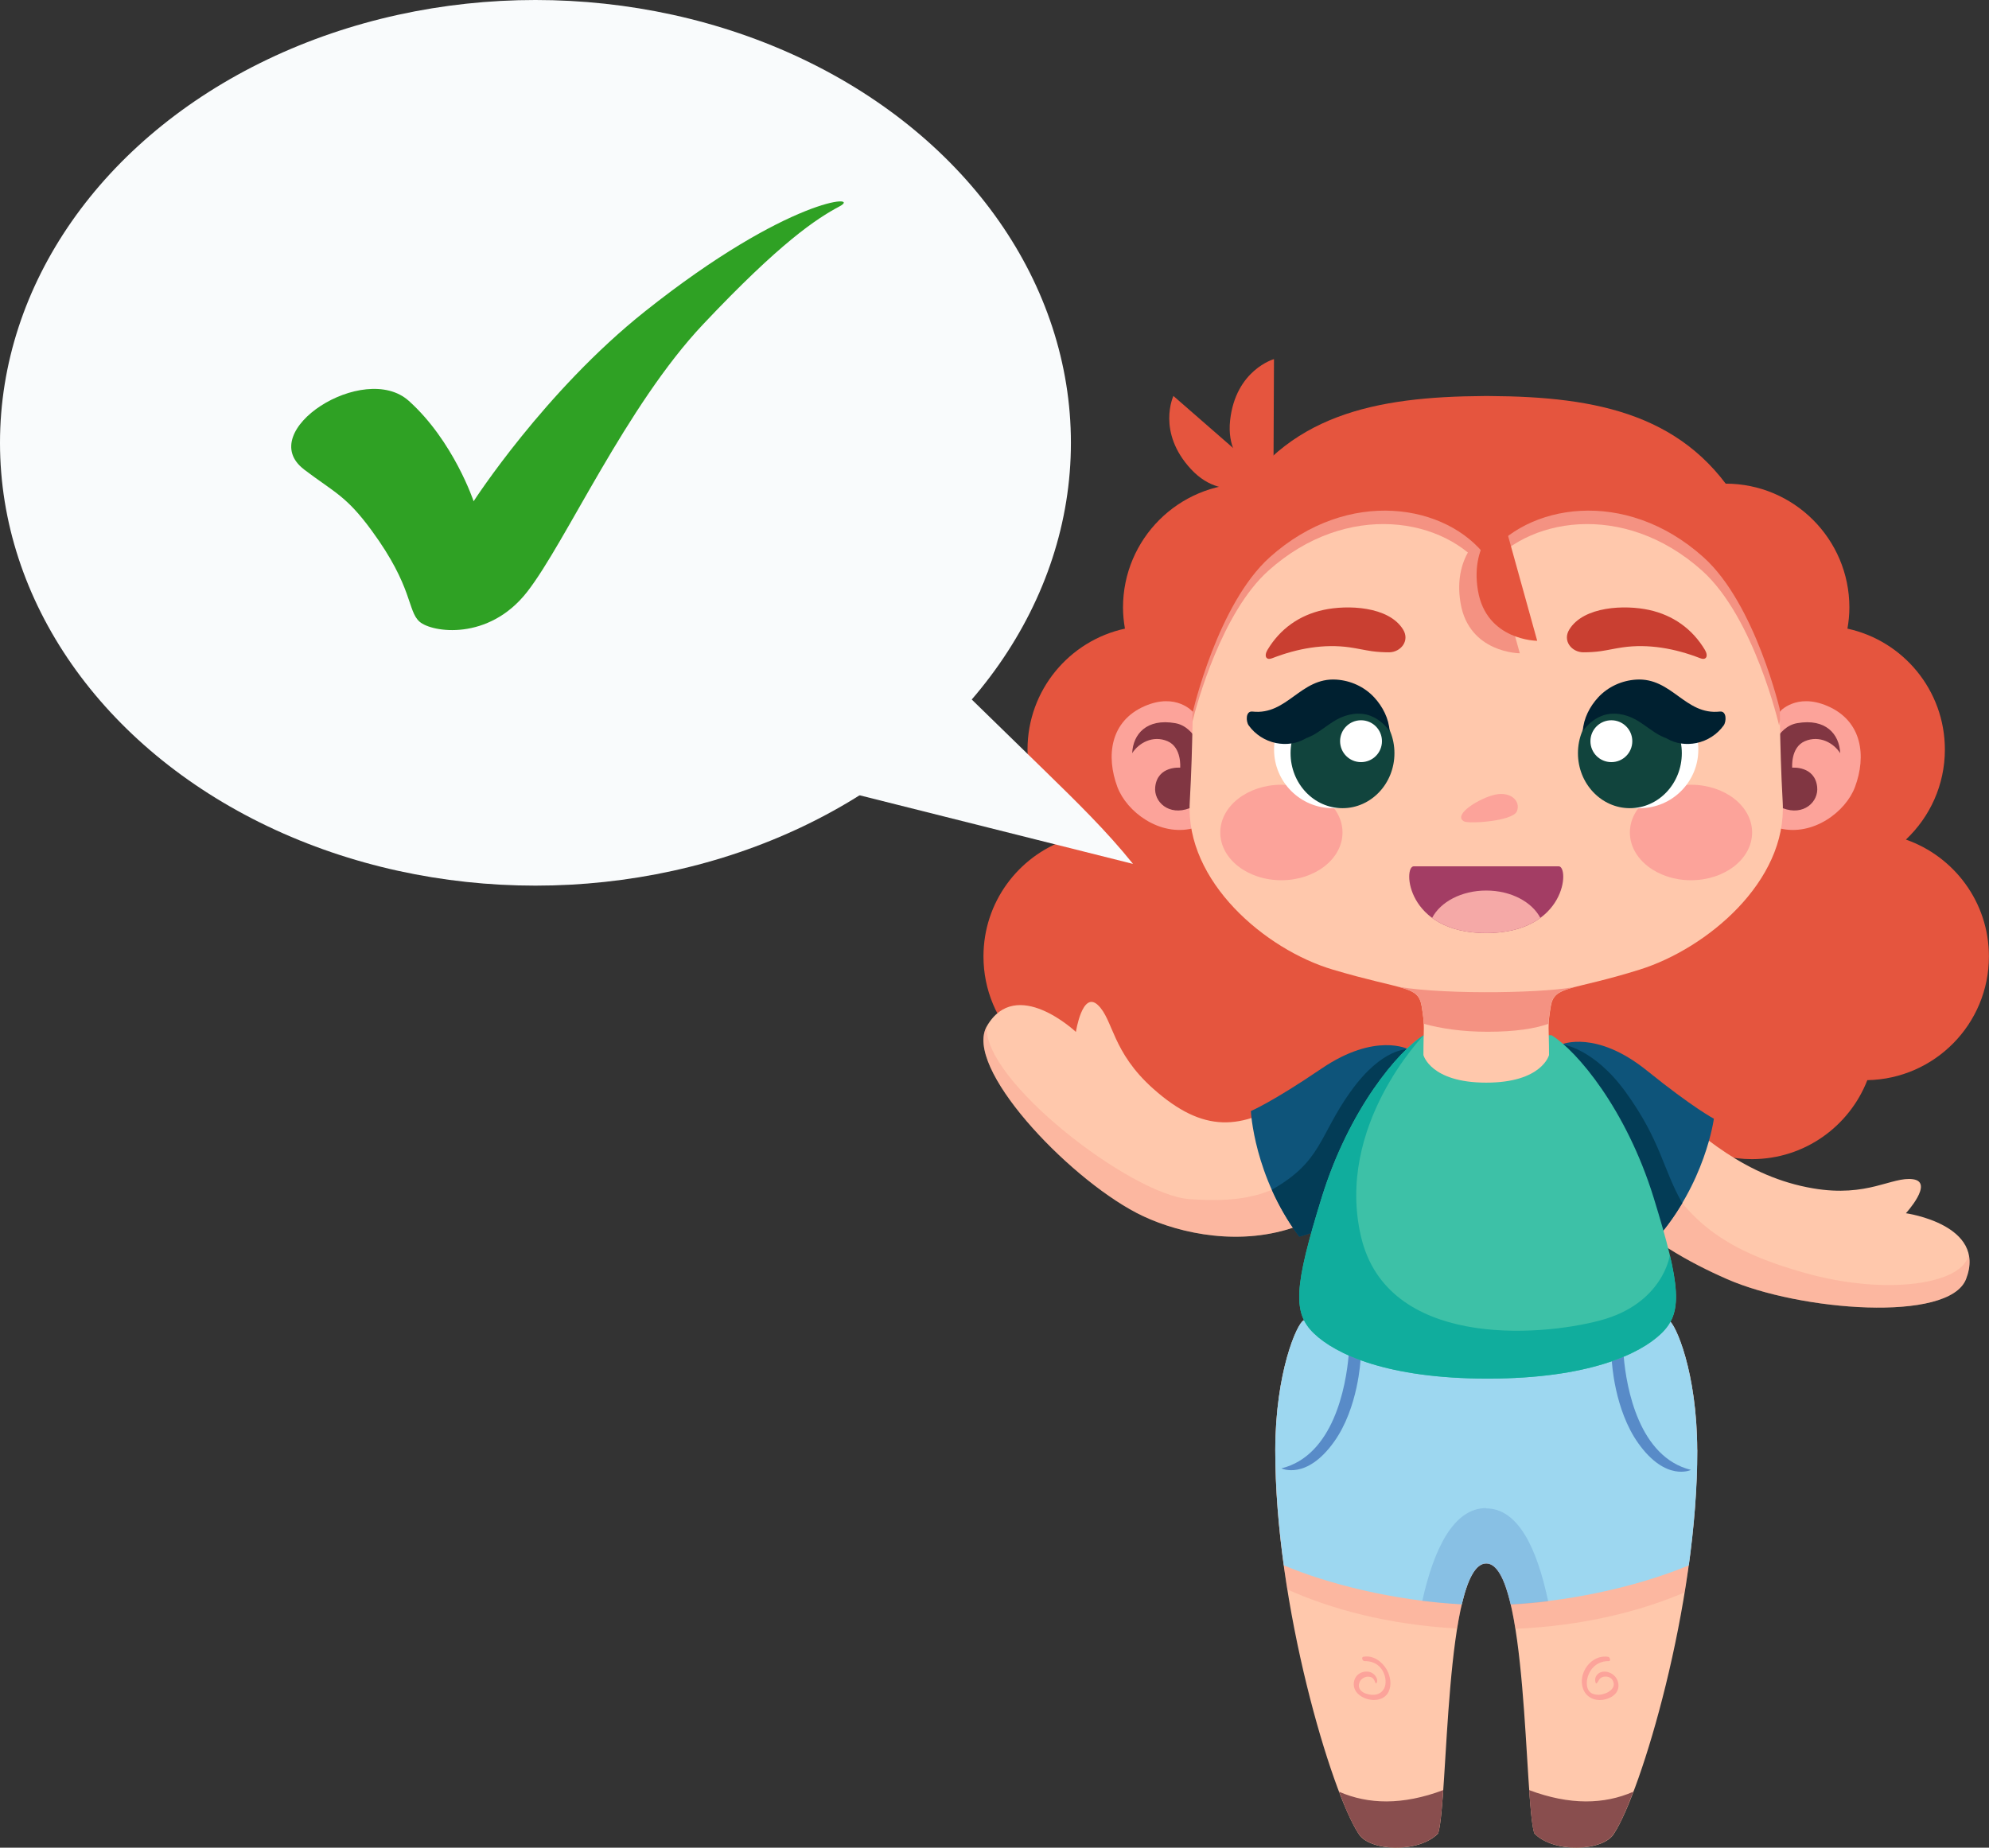 <?xml version="1.0" encoding="UTF-8"?>
<svg id="Ebene_2" data-name="Ebene 2" xmlns="http://www.w3.org/2000/svg" viewBox="0 0 247.02 229.49">
  <rect x="0" y="0" width="247.02" height="229.49" fill="#333333" stroke="none"/>
  <defs>
    <style>
      .cls-1 {
        fill: #9dd7f0;
      }

      .cls-1, .cls-2, .cls-3, .cls-4, .cls-5, .cls-6, .cls-7, .cls-8, .cls-9, .cls-10, .cls-11, .cls-12, .cls-13, .cls-14, .cls-15, .cls-16, .cls-17, .cls-18, .cls-19, .cls-20, .cls-21, .cls-22 {
        stroke-width: 0px;
      }

      .cls-2, .cls-10 {
        fill: #f49282;
      }

      .cls-3 {
        fill: #c93f31;
      }

      .cls-4 {
        fill: #813642;
      }

      .cls-5 {
        fill: #ffc8ac;
      }

      .cls-6 {
        fill: #a33d64;
      }

      .cls-7 {
        fill: #11443d;
      }

      .cls-8 {
        fill: #e5553e;
      }

      .cls-9 {
        fill: #f5a9a7;
      }

      .cls-10, .cls-19 {
        opacity: .3;
      }

      .cls-11 {
        fill: #2fa124;
      }

      .cls-12 {
        fill: #10ad9d;
      }

      .cls-13 {
        fill: #894e4e;
      }

      .cls-14 {
        fill: #fff;
      }

      .cls-15, .cls-19 {
        fill: #588bc8;
      }

      .cls-16 {
        fill: #3dc1a7;
      }

      .cls-17 {
        fill: #0e547a;
      }

      .cls-18 {
        fill: #fca39a;
      }

      .cls-20 {
        fill: #002030;
      }

      .cls-21 {
        fill: #033c56;
      }

      .cls-22 {
        fill: #f9fbfc;
      }
    </style>
  </defs>
  <g id="Objects">
    <g>
      <ellipse class="cls-22" cx="66.5" cy="55" rx="66.5" ry="55"/>
      <g>
        <path class="cls-8" d="M172.37,109.94c-2.19,0-4.26.46-6.15,1.29-1.52-4.8-5.34-8.58-10.16-10.05,1.46-2.35,2.31-5.11,2.31-8.08,0-.9-.09-1.77-.24-2.63,6.92-1.5,12.1-7.66,12.1-15.02,0-8.5-6.89-15.38-15.38-15.38s-15.38,6.89-15.38,15.38c0,.9.09,1.77.24,2.63-6.92,1.5-12.1,7.66-12.1,15.02,0,4.41,1.87,8.38,4.84,11.18-6,2.1-10.31,7.79-10.31,14.51,0,8.4,6.74,15.22,15.1,15.37,2.24,5.74,7.8,9.81,14.32,9.81,4.93,0,9.31-2.33,12.13-5.94,2.47,1.69,5.46,2.69,8.68,2.69,8.5,0,15.38-6.89,15.38-15.38s-6.89-15.38-15.38-15.38Z"/>
        <path class="cls-8" d="M196.78,109.94c2.19,0,4.26.46,6.15,1.29,1.52-4.8,5.34-8.58,10.16-10.05-1.46-2.35-2.31-5.11-2.31-8.08,0-.9.09-1.77.24-2.63-6.92-1.5-12.1-7.66-12.1-15.02,0-8.5,6.89-15.38,15.38-15.38s15.38,6.89,15.38,15.38c0,.9-.09,1.77-.24,2.63,6.92,1.5,12.1,7.66,12.1,15.02,0,4.41-1.87,8.38-4.84,11.18,6,2.1,10.31,7.79,10.31,14.51,0,8.4-6.74,15.22-15.1,15.37-2.24,5.74-7.8,9.81-14.33,9.81-4.93,0-9.31-2.33-12.13-5.94-2.47,1.69-5.46,2.69-8.68,2.69-8.5,0-15.38-6.89-15.38-15.38s6.89-15.38,15.38-15.38Z"/>
        <path class="cls-5" d="M161.9,164c-.83.39-3.5,6.46-3.52,16.09-.04,19.38,7.01,42.59,10.32,47.63,1.25,2.21,7.48,2.51,9.91,0,1.26-3.94.78-33.53,5.97-33.53s4.71,29.6,5.97,33.53c2.43,2.51,8.66,2.21,9.91,0,3.31-5.04,10.36-28.25,10.32-47.63-.02-9.62-2.69-15.7-3.52-16.09h-45.36Z"/>
        <path class="cls-10" d="M210.78,180.08c0-5.56-.91-9.93-1.82-12.71-.55-.48-.89-.77-.89-.77h-46.17s-.78.67-2,1.75c-.8,2.78-1.51,6.78-1.52,11.73-.01,5.64.58,11.59,1.5,17.34,5.55,2.5,12.65,4.38,21.08,4.85.75-4.67,1.85-8.09,3.62-8.09s2.88,3.44,3.62,8.13c8.35-.37,15.41-2.13,21.01-4.52.96-5.86,1.58-11.95,1.56-17.71Z"/>
        <path class="cls-1" d="M210.78,180.08c-.02-9.62-2.69-15.7-3.52-16.09h-45.36c-.83.39-3.5,6.46-3.52,16.09,0,4.66.4,9.54,1.06,14.34,5.24,2.23,13.58,4.4,22.11,4.84.71-3.05,1.68-5.08,3.04-5.08s2.32,2.03,3.04,5.08c8.52-.44,16.87-2.62,22.11-4.84.66-4.8,1.06-9.68,1.06-14.34Z"/>
        <path class="cls-19" d="M184.58,187.31c-4.02,0-6.48,4.97-7.94,11.52,1.61.2,3.25.35,4.9.44.54-2.29,1.21-4,2.09-4.71,0,0,0,0,0,0,.14-.11.29-.2.44-.26,0,0,.01,0,.02,0,.16-.06.32-.09.48-.09,0,0,0,0,0,0,0,0,0,0,0,0,.04,0,.07.02.1.02.13.01.25.03.37.07.08.03.15.08.22.13.07.04.15.08.22.13.08.06.15.14.22.22.06.07.13.12.19.2.07.09.13.19.2.29.06.09.13.18.19.28.06.11.12.23.18.35.06.12.12.23.18.36.05.12.11.26.16.39.06.15.12.29.17.45.05.14.1.29.14.44.05.17.11.34.16.52.04.16.09.32.13.49.05.18.1.37.14.56.02.06.03.12.05.19,1.57-.08,3.14-.22,4.68-.41-1.37-6.56-3.72-11.54-7.71-11.54Z"/>
        <g>
          <path class="cls-15" d="M167.5,168.27c-.34,3.98-1.91,12.52-8.36,14.11,0,0,3.1,1.52,6.54-3.3,3.02-4.22,3.29-10.22,3.29-10.22l-1.47-.59Z"/>
          <path class="cls-15" d="M201.65,168.46c.34,3.98,1.91,12.52,8.36,14.11,0,0-3.1,1.52-6.54-3.3-3.01-4.22-3.29-10.22-3.29-10.22l1.47-.59Z"/>
        </g>
        <path class="cls-5" d="M192.33,129.63c5.62-.25,8.52,2,13.64,6.7,5.12,4.7,10.93,9.87,19.2,11.27,6.81,1.16,9.79-1.5,12.42-1.13,2.63.38-.89,4.22-.89,4.22,0,0,10.1,1.41,7.47,8.18-2.12,5.44-20.67,3.95-29.68,0-9.02-3.95-22.15-11.96-22.15-29.25Z"/>
        <path class="cls-10" d="M193.71,129.65s.03,0,.05,0c.4.19,6.54,2.89,10.53,11.95,4.26,9.68,9.35,13.53,19.78,16.48,10.44,2.95,19.89,1.33,20.41-2.29h0c.2.88.13,1.9-.33,3.08-2.12,5.44-20.67,3.95-29.68,0-8.64-3.78-21.06-11.3-22.07-27.14l1.31-2.09Z"/>
        <path class="cls-5" d="M176.47,131.18c-4.54-1.73-10.28,1.51-16.14,5.25-6.16,3.94-10.84,4.37-17.1-1.2-5.16-4.59-4.95-8.58-6.88-10.4-1.94-1.82-2.73,3.34-2.73,3.34,0,0-7.42-7-11.06-.71-2.92,5.05,9.84,18.6,18.56,23.17,8.72,4.57,29.46,7.47,35.35-19.44Z"/>
        <path class="cls-10" d="M147.74,148.94c7.27.52,13.33-.53,17.26-8.17,3.91-7.61,8.88-10.04,8.93-10.06,0,0,0,0,0,0l2.08,2.34c-6.42,24.9-26.38,22.04-34.89,17.58-8.72-4.57-21.48-18.11-18.56-23.17-.58,6.7,17.92,20.96,25.18,21.48Z"/>
        <path class="cls-17" d="M174.91,130.32s-4.08-2.15-10.78,2.4c-6.09,4.14-8.78,5.28-8.78,5.28,0,0,.38,8.1,6.01,15.6,0,0,9.49-2.28,12.57-10.32,3.08-8.05.98-12.96.98-12.96Z"/>
        <path class="cls-21" d="M167.74,135.57c-3.95,5.53-3.57,8.69-9.79,12.2.84,1.88,1.94,3.87,3.41,5.83,0,0,9.49-2.28,12.57-10.32,3.08-8.05.98-12.96.98-12.96,0,0-3.22-.28-7.17,5.26Z"/>
        <path class="cls-17" d="M193.98,129.71s4.25-1.82,10.55,3.26c5.73,4.62,8.32,5.98,8.32,5.98,0,0-1.04,8.04-7.26,15.06,0,0-9.28-3.04-11.69-11.31-2.42-8.27.08-12.99.08-12.99Z"/>
        <path class="cls-21" d="M201.91,135.66c4.37,6.04,4.59,9.54,7.02,13.78-.9,1.51-1.99,3.06-3.33,4.57,0,0-9.28-3.04-11.69-11.31-2.42-8.27.08-12.99.08-12.99,0,0,3.94.44,7.92,5.95Z"/>
        <path class="cls-16" d="M176.83,128.58c-3.13,1.92-9.28,9.15-12.69,20.2-3.42,11.05-3.62,14.27-.95,16.84,2.66,2.56,9.09,5.61,21.57,5.61s18.91-3.04,21.57-5.61c2.66-2.56,2.46-5.78-.95-16.84-3.42-11.05-9.56-18.28-12.69-20.2h-15.86Z"/>
        <path class="cls-18" d="M148.16,102.88c-4.17,1.04-8.24-2.06-9.39-5.14-1.41-3.79-.94-8.17,3.42-10.05,3.9-1.68,5.95.72,5.95.72,0,0,4.13,10.78.02,14.46Z"/>
        <path class="cls-4" d="M140.61,93.55c.1-2.37,1.8-4.35,5.34-3.73,2.59.45,3.44,3.87,3.44,3.87,0,0,.94,5.68-1.65,6.69-2.58,1-4.47-.79-4.27-2.64.29-2.65,3.1-2.39,3.1-2.39,0,0,.22-2.52-1.57-3.29-1.82-.78-3.58.22-4.39,1.49Z"/>
        <path class="cls-18" d="M220.99,102.88c4.17,1.04,8.25-2.06,9.39-5.14,1.41-3.79.94-8.17-3.42-10.05-3.9-1.68-5.95.72-5.95.72,0,0-4.12,10.78-.02,14.46Z"/>
        <path class="cls-4" d="M228.54,93.55c-.1-2.37-1.8-4.35-5.34-3.73-2.59.45-3.44,3.87-3.44,3.87,0,0-.94,5.68,1.65,6.69,2.59,1,4.47-.79,4.27-2.64-.29-2.65-3.1-2.39-3.1-2.39,0,0-.22-2.52,1.57-3.29,1.82-.78,3.58.22,4.39,1.49Z"/>
        <path class="cls-5" d="M184.58,134.47c6.93,0,7.8-3.43,7.8-3.43,0-3.46-.22-3.46.22-6.06.43-2.6,2.53-1.88,11.04-4.55,8.33-2.61,18.31-10.94,17.76-20.79-.87-15.64.71-16.97-4.55-29.24-5.85-13.64-20.44-17.76-32.27-17.76s-26.42,4.11-32.27,17.76c-5.26,12.26-3.67,13.59-4.55,29.24-.55,9.85,9.39,18.3,17.76,20.79,8.84,2.63,10.61,1.95,11.04,4.55.43,2.6.22,2.6.22,6.06,0,0,.87,3.43,7.8,3.43Z"/>
        <path class="cls-2" d="M221.07,89.44c-.18-8.01-.17-10.97-4.22-20.42-5.85-13.64-20.44-17.76-32.27-17.76s-26.42,4.11-32.27,17.76c-4.08,9.53-4.04,12.46-4.23,20.64.59-2.34,3.66-13.59,9.45-18.78,9.76-8.75,22.03-6.61,26.93,0,4.9-6.61,17.17-8.75,26.93,0,6.48,5.81,9.56,19.22,9.56,19.22,0,0,.05-.23.11-.66Z"/>
        <path class="cls-2" d="M184.57,66.08s-4.23,2.58-3.18,8.82c1.05,6.23,7.36,6.24,7.36,6.24l-4.18-15.06Z"/>
        <path class="cls-8" d="M216.35,63.17c-6.65-11.7-17.93-13.91-31.37-13.98h0c-.12,0-.23,0-.35,0-.12,0-.23,0-.35,0h0c-13.44.08-24.72,2.29-31.37,13.99-7.34,12.91-4.77,25.25-4.77,25.25,0,0,3.08-13.41,9.56-19.22,9.76-8.75,22.03-6.61,26.93,0,4.9-6.61,17.17-8.75,26.93,0,6.48,5.81,9.56,19.22,9.56,19.22,0,0,2.57-12.33-4.77-25.25Z"/>
        <path class="cls-18" d="M166.73,103.4c0,3.27-3.4,5.93-7.59,5.93s-7.59-2.65-7.59-5.93,3.4-5.93,7.59-5.93,7.59,2.65,7.59,5.93Z"/>
        <path class="cls-18" d="M202.42,103.4c0,3.27,3.4,5.93,7.59,5.93s7.59-2.65,7.59-5.93-3.4-5.93-7.59-5.93-7.59,2.65-7.59,5.93Z"/>
        <path class="cls-14" d="M210.92,93.1c0,4.02-3.26,7.28-7.28,7.28s-7.28-3.26-7.28-7.28,3.26-7.28,7.28-7.28,7.28,3.26,7.28,7.28Z"/>
        <path class="cls-14" d="M158.23,93.1c0,4.02,3.26,7.28,7.28,7.28s7.28-3.26,7.28-7.28-3.26-7.28-7.28-7.28-7.28,3.26-7.28,7.28Z"/>
        <path class="cls-18" d="M181.79,102.01c.59.35,6.1,0,6.6-1.25.5-1.25-.75-2.47-2.67-2.07-1.92.4-5.34,2.49-3.92,3.32Z"/>
        <path class="cls-6" d="M184.58,115.89c9.97,0,10.35-8.29,9-8.29h-18c-1.35,0-.97,8.29,9,8.29Z"/>
        <g>
          <path class="cls-7" d="M173.18,93.55c0,3.77-2.89,6.83-6.45,6.83s-6.45-3.06-6.45-6.83,2.89-6.83,6.45-6.83,6.45,3.06,6.45,6.83Z"/>
          <path class="cls-14" d="M166.43,92.06c0-1.44,1.16-2.6,2.6-2.6s2.6,1.16,2.6,2.6-1.16,2.6-2.6,2.6-2.6-1.16-2.6-2.6Z"/>
          <path class="cls-20" d="M162.33,91.65c.27-.13.55-.23.81-.38.33-.19.65-.4.96-.62.63-.43,1.24-.9,1.9-1.27,1.27-.7,2.82-1,4.21-.47.96.37,1.77,1.07,2.37,1.9-.1-1.58-.86-3.05-1.92-4.2-1.23-1.32-2.93-2.09-4.72-2.2-4.44-.27-6.07,4.45-10.39,3.97-.88-.1-.82,1.25-.47,1.72.81,1.13,2.03,1.91,3.39,2.19,1.24.25,2.54.09,3.63-.54.07-.04.15-.08.23-.12Z"/>
        </g>
        <g>
          <path class="cls-7" d="M195.97,93.55c0,3.77,2.89,6.83,6.45,6.83s6.45-3.06,6.45-6.83-2.89-6.83-6.45-6.83-6.45,3.06-6.45,6.83Z"/>
          <path class="cls-14" d="M202.72,92.06c0-1.44-1.16-2.6-2.6-2.6s-2.6,1.16-2.6,2.6,1.16,2.6,2.6,2.6,2.6-1.16,2.6-2.6Z"/>
          <path class="cls-20" d="M206.82,91.65c-.27-.13-.55-.23-.81-.38-.33-.19-.65-.4-.96-.62-.63-.43-1.24-.9-1.9-1.27-1.27-.7-2.82-1-4.21-.47-.96.37-1.77,1.07-2.37,1.9.1-1.58.86-3.05,1.92-4.2,1.23-1.32,2.93-2.09,4.72-2.2,4.44-.27,6.07,4.45,10.38,3.97.88-.1.82,1.25.48,1.72-.81,1.13-2.03,1.91-3.39,2.19-1.24.25-2.54.09-3.63-.54-.07-.04-.15-.08-.23-.12Z"/>
        </g>
        <path class="cls-13" d="M179.24,222.34c-5.07,1.9-9.32,1.78-12.94.2.89,2.35,1.72,4.15,2.4,5.17,1.25,2.21,7.48,2.51,9.91,0,.26-.83.45-2.8.63-5.38Z"/>
        <path class="cls-13" d="M189.91,222.34c5.07,1.9,9.32,1.78,12.94.2-.89,2.35-1.72,4.15-2.4,5.17-1.25,2.21-7.48,2.51-9.91,0-.26-.83-.45-2.8-.63-5.38Z"/>
        <path class="cls-18" d="M170.95,209.04c.2-.26.02-.7-.17-.93s-.46-.4-.75-.46c-.53-.11-1.12.06-1.49.45-.45.48-.54,1.22-.24,1.81s.95.97,1.58,1.14c.96.25,2.12.04,2.58-.94.4-.85.22-1.9-.22-2.7-.57-1.03-1.7-1.86-2.92-1.63-.29.06-.11.54.14.54.83-.02,1.59.28,2.08.94.4.53.63,1.3.51,1.99s-.62,1.18-1.33,1.25c-.83.08-2.22-.35-1.92-1.43.13-.47.58-.8,1.06-.82.21,0,.44.04.61.17.2.16.25.42.37.63.03.06.1.04.13,0h0Z"/>
        <path class="cls-18" d="M198.31,209.06c.18-.17.23-.42.42-.59.16-.14.38-.22.58-.23.39-.03.8.14.98.48.57,1.07-.86,1.75-1.71,1.78-.37.01-.77-.07-1.02-.26-.22-.17-.35-.38-.43-.68-.17-.66.03-1.45.4-2.04.5-.8,1.35-1.23,2.29-1.2.27,0,.12-.49-.08-.53-2.09-.36-3.84,2.03-3.13,3.97.37,1.02,1.37,1.51,2.42,1.37.63-.09,1.28-.35,1.68-.87s.38-1.27.03-1.82-1.04-.9-1.71-.8-1.1.75-.86,1.38c.02.05.08.1.13.05h0Z"/>
        <path class="cls-3" d="M211.81,81.75c.26-.22.13-.69-.06-1.01-1.56-2.62-3.96-4.33-6.94-4.98-2.94-.65-8.13-.49-9.92,2.44-.85,1.39.29,2.8,1.73,2.82.73,0,1.45-.04,2.17-.14.9-.13,1.79-.34,2.7-.47,3.23-.47,6.55.14,9.6,1.32.21.08.45.16.65.06.02-.01.05-.03.07-.05Z"/>
        <path class="cls-3" d="M157.34,81.75c-.26-.22-.13-.69.06-1.01,1.56-2.62,3.96-4.33,6.94-4.98,2.94-.65,8.13-.49,9.92,2.44.85,1.39-.29,2.8-1.73,2.82-.73,0-1.45-.04-2.17-.14-.9-.13-1.79-.34-2.7-.47-3.23-.47-6.55.14-9.6,1.32-.21.08-.46.16-.65.06-.02-.01-.05-.03-.07-.05Z"/>
        <path class="cls-8" d="M158.23,44.6s-4.77,1.33-5.46,7.62c-.68,6.28,5.38,8,5.38,8l.07-15.62Z"/>
        <path class="cls-8" d="M186.73,64.54s-4.23,2.58-3.18,8.81c1.05,6.23,7.36,6.24,7.36,6.24l-4.18-15.06Z"/>
        <path class="cls-8" d="M145.73,49.18s-2.11,4.48,2.2,9.11c4.31,4.63,9.58,1.16,9.58,1.16l-11.78-10.27Z"/>
        <path class="cls-2" d="M195.97,122.49c-3.16.83-16.1,1.12-22.28.08,1.99.54,2.63.98,2.87,2.4.17,1,.24,1.62.26,2.19,2.13.59,4.77.99,7.93.99,3.48,0,5.89-.4,7.57-.99.02-.58.09-1.19.26-2.19.25-1.51,1.08-1.9,3.38-2.49h0Z"/>
        <path class="cls-12" d="M164.13,148.78c-3.42,11.05-3.62,14.27-.95,16.84,2.66,2.56,9.09,5.61,21.57,5.61s18.91-3.04,21.57-5.61c1.97-1.9,2.37-4.17,1.06-9.71,0,.04-.86,6.01-8.63,8.09-7.8,2.08-26.5,3.37-29.72-10.4-3.23-13.77,7.79-25.02,7.79-25.02-3.13,1.92-9.28,9.15-12.69,20.2Z"/>
        <path class="cls-9" d="M184.58,115.89c3.08,0,5.24-.79,6.72-1.88-1.04-1.99-3.65-3.4-6.72-3.4s-5.69,1.41-6.72,3.4c1.48,1.09,3.64,1.88,6.72,1.88Z"/>
      </g>
      <path class="cls-22" d="M91.86,95.04c16.28,4.09,32.56,8.17,48.85,12.26-3.25-4.06-7.09-7.8-10.91-11.53-6.79-6.62-13.59-13.25-20.38-19.87-3.73,6.21-8.53,11.92-14.22,16.93"/>
      <path class="cls-11" d="M37.77,58.32c3.78,2.86,5.23,3.26,8.39,7.58,5.17,7.05,4.41,9.97,5.95,11.32,1.53,1.34,8.57,2.43,13.36-3.71,4.79-6.14,12.27-23.08,21.86-33.24,9.59-10.16,14.06-13.11,16.94-14.64,2.88-1.53-6.24-1.21-24.16,13.04-12.47,9.91-21.29,23.59-21.29,23.59,0,0-2.49-7.48-8.05-12.47-5.56-4.99-19.27,3.79-12.99,8.53Z"/>
    </g>
  </g>
</svg>